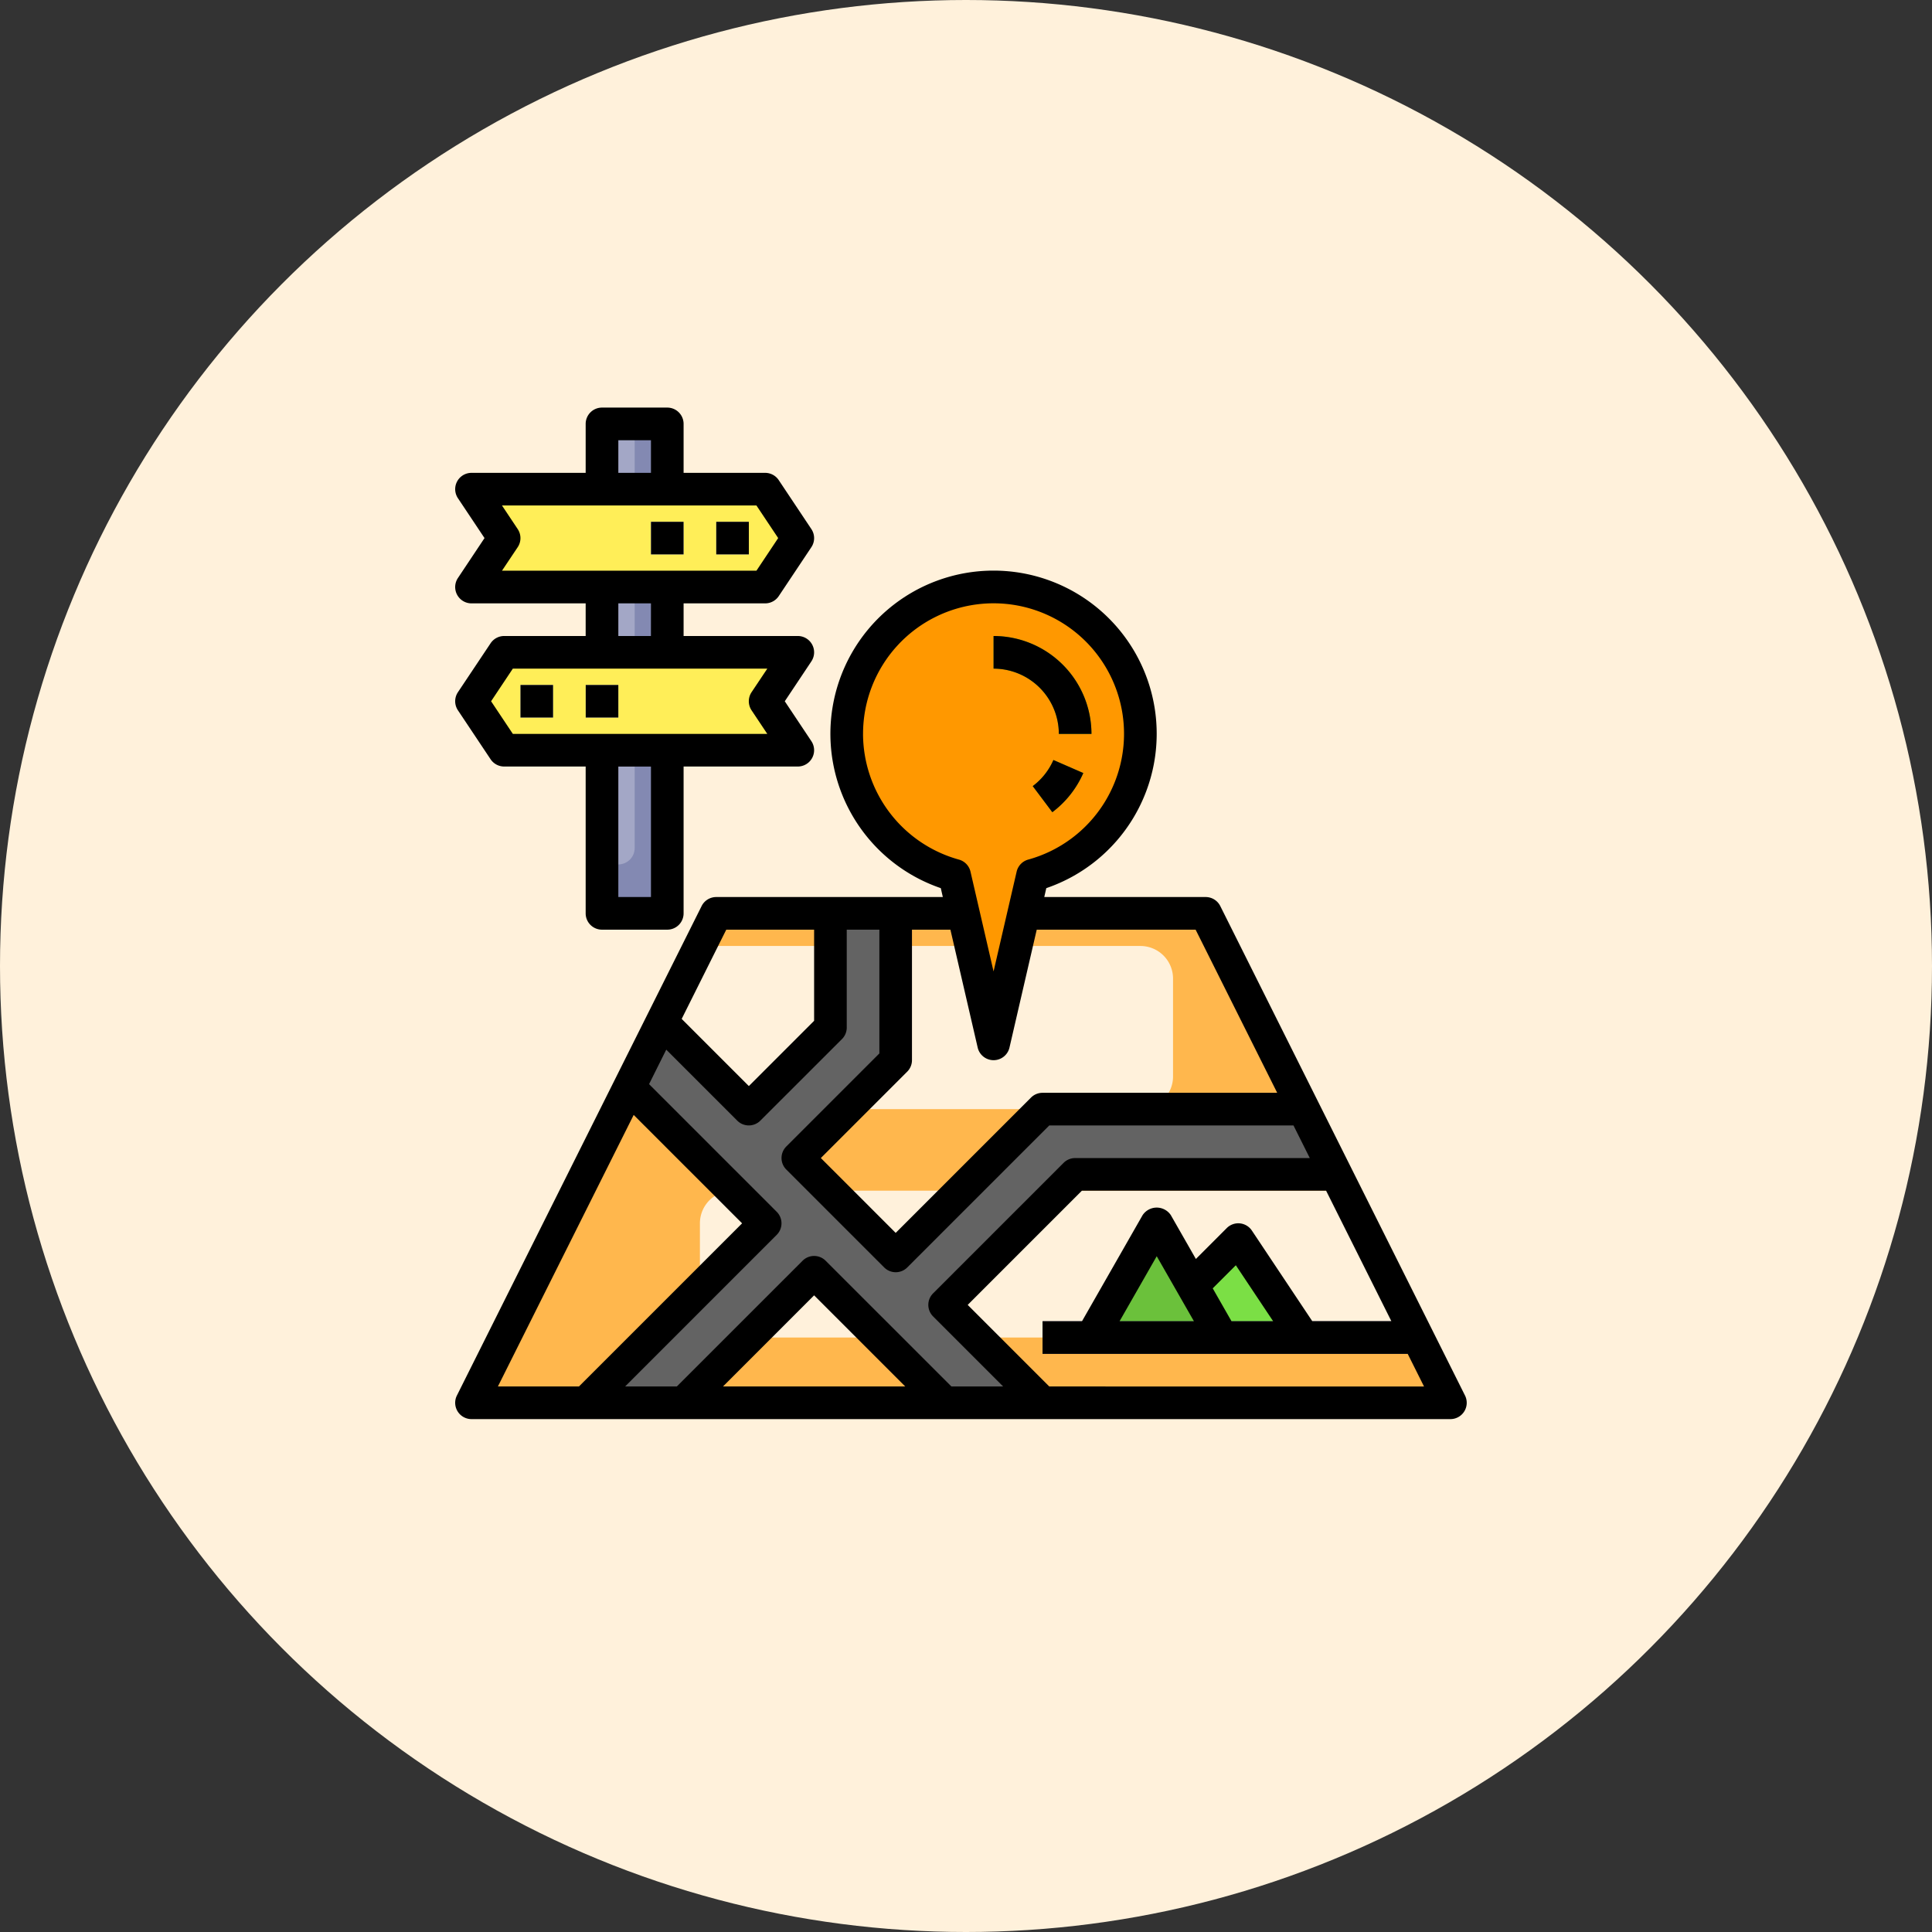 <svg xmlns="http://www.w3.org/2000/svg" width="191" height="191" viewBox="0 0 191 191">
  <rect x="0" y="0" width="191" height="191" fill="#333333" stroke="none"/>
  <g id="Grupo_84689" data-name="Grupo 84689" transform="translate(-705 -6471)">
    <circle id="Elipse_4079" data-name="Elipse 4079" cx="95.5" cy="95.5" r="95.5" transform="translate(705 6471)" fill="#fff1db"/>
    <g id="mapa-de-viaje" transform="translate(749 6510.295)">
      <path id="Trazado_145777" data-name="Trazado 145777" d="M50.387,32H26.194L2,80.387H98.774L74.581,32H56.839" transform="translate(0.613 19)" fill="#ffb74d"/>
      <path id="Trazado_145778" data-name="Trazado 145778" d="M79.71,49H19.226A3.225,3.225,0,0,0,16,52.226V60.29a3.225,3.225,0,0,0,3.226,3.226H86.968Z" transform="translate(9.194 29.419)" fill="#fff1db"/>
      <path id="Trazado_145779" data-name="Trazado 145779" d="M11,50.129H62.613A3.225,3.225,0,0,0,65.839,46.9V37.226A3.225,3.225,0,0,0,62.613,34H19.065Z" transform="translate(6.129 20.226)" fill="#fff1db"/>
      <path id="Trazado_145780" data-name="Trazado 145780" d="M57.387,57.806H83.194l-3.226-6.452H54.161L39.645,65.871l-9.677-9.677,9.677-9.677V32H33.194V43.29l-8.065,8.065-8.6-8.6L13.3,49.2l13.44,13.44L9,80.387h9.677l12.9-12.9,12.9,12.9h9.677L44.484,70.71Z" transform="translate(4.098 19.001)" fill="#636363"/>
      <path id="Trazado_145784" data-name="Trazado 145784" d="M57.29,61.677,50.839,52,46,56.839v4.839" transform="translate(27.581 31.258)" fill="#7bdf45"/>
      <path id="Trazado_145785" data-name="Trazado 145785" d="M10,2h6.452V50.387H10Z" transform="translate(5.517 0.613)" fill="#8389b2"/>
      <path id="Trazado_145786" data-name="Trazado 145786" d="M10,2V45.548h1.613a1.613,1.613,0,0,0,1.613-1.613V2Z" transform="translate(5.517 0.613)" fill="#a3a7c6"/>
      <path id="Trazado_145787" data-name="Trazado 145787" d="M31.032,15.677H2l3.226-4.839L2,6H31.032l3.226,4.839Z" transform="translate(0.613 3.065)" fill="#ffee58"/>
      <path id="Trazado_145789" data-name="Trazado 145789" d="M40,62.29,46.452,51,52.9,62.29" transform="translate(23.904 30.645)" fill="#6bc13b"/>
      <g id="Grupo_83594" data-name="Grupo 83594" transform="translate(26.807 12.29)">
        <path id="Trazado_145790" data-name="Trazado 145790" d="M17,8h3.226v3.226H17Z" transform="translate(-17 -8)" fill="#fff"/>
      </g>
      <g id="Grupo_83595" data-name="Grupo 83595" transform="translate(20.355 12.29)">
        <path id="Trazado_145791" data-name="Trazado 145791" d="M13,8h3.226v3.226H13Z" transform="translate(-13 -8)" fill="#fff"/>
      </g>
      <path id="Trazado_145792" data-name="Trazado 145792" d="M5.226,25.677H34.258l-3.226-4.839L34.258,16H5.226L2,20.839Z" transform="translate(0.613 9.194)" fill="#ffee58"/>
      <g id="Grupo_83596" data-name="Grupo 83596" transform="translate(7.452 28.419)">
        <path id="Trazado_145794" data-name="Trazado 145794" d="M5,18H8.226v3.226H5Z" transform="translate(-5 -18)" fill="#fff"/>
      </g>
      <g id="Grupo_83597" data-name="Grupo 83597" transform="translate(13.904 28.419)">
        <path id="Trazado_145795" data-name="Trazado 145795" d="M9,18h3.226v3.226H9Z" transform="translate(-9 -18)" fill="#fff"/>
      </g>
      <path id="Trazado_145796" data-name="Trazado 145796" d="M73.29,57H37v3.226H74.9Z" transform="translate(22.065 34.323)" fill="#61668c"/>
      <path id="Trazado_145797" data-name="Trazado 145797" d="M54.032,26.516A14.516,14.516,0,1,0,35.665,40.5l3.852,16.663L43.368,40.5A14.508,14.508,0,0,0,54.032,26.516Z" transform="translate(14.71 6.742)" fill="#ff9800"/>
      <path id="Trazado_145798" data-name="Trazado 145798" d="M39.516,12a14.5,14.5,0,0,0-9.1,25.806h13.94a1.613,1.613,0,0,0,1.613-1.613V13.527A14.417,14.417,0,0,0,39.516,12Z" transform="translate(14.71 6.742)" fill="#ff9800"/>
      <g id="Grupo_83598" data-name="Grupo 83598" transform="translate(54.226 23.581)">
        <path id="Trazado_145799" data-name="Trazado 145799" d="M43.677,24.677H40.452A6.458,6.458,0,0,0,34,18.226V15A9.687,9.687,0,0,1,43.677,24.677Z" transform="translate(-34 -15)" fill="#559b2d"/>
      </g>
      <g id="Grupo_83599" data-name="Grupo 83599" transform="translate(58.097 35.839)">
        <path id="Trazado_145800" data-name="Trazado 145800" d="M38.337,27.761,36.4,25.181A6.473,6.473,0,0,0,38.447,22.6L41.4,23.89a9.725,9.725,0,0,1-3.065,3.871Z" transform="translate(-36.4 -22.6)" fill="#559b2d"/>
      </g>
      <path id="Trazado_145801" data-name="Trazado 145801" d="M25.363,44.15,1.17,92.537a1.613,1.613,0,0,0,1.444,2.334H99.388a1.613,1.613,0,0,0,1.444-2.334L76.638,44.15a1.615,1.615,0,0,0-1.444-.892H59.238l.2-.879a16.129,16.129,0,1,0-10.429,0l.2.879H26.807A1.615,1.615,0,0,0,25.363,44.15ZM39.71,56.161V46.484h3.226V58.719l-9.2,9.2a1.611,1.611,0,0,0,0,2.281l9.677,9.677a1.612,1.612,0,0,0,2.281,0L59.733,65.839H83.875l1.613,3.226h-23.2a1.606,1.606,0,0,0-1.14.473l-12.9,12.9a1.611,1.611,0,0,0,0,2.281l6.924,6.924H50.055L37.625,79.215a1.611,1.611,0,0,0-2.281,0L22.913,91.645H17.8L32.786,76.656a1.611,1.611,0,0,0,0-2.281L20.167,61.756l1.7-3.411,7.019,7.019a1.612,1.612,0,0,0,2.282,0L39.238,57.3a1.609,1.609,0,0,0,.473-1.14Zm5.784,35.484H27.475l9.01-9.01ZM18.647,64.8,29.365,75.516,13.236,91.645H5.223ZM59.733,91.645l-8.065-8.065,11.29-11.29H87.1l6.452,12.9H85.734l-5.973-8.96a1.613,1.613,0,0,0-2.482-.245L74.226,79.04l-2.471-4.326a1.677,1.677,0,0,0-2.8,0L62.968,85.194h-3.9v3.226h36.1l1.613,3.226Zm14.3-6.452H66.683l3.673-6.426Zm3.715,0-1.856-3.25,2.284-2.282,3.689,5.532ZM41.323,27.129A12.9,12.9,0,1,1,57.65,39.556a1.615,1.615,0,0,0-1.144,1.192l-2.281,9.866-2.281-9.866A1.612,1.612,0,0,0,50.8,39.556a12.927,12.927,0,0,1-9.479-12.427ZM52.654,58.137a1.614,1.614,0,0,0,3.145,0l2.694-11.653H74.2l8.065,16.129h-23.2a1.606,1.606,0,0,0-1.14.473L44.549,76.461l-7.4-7.4,8.537-8.537a1.609,1.609,0,0,0,.473-1.14v-12.9h3.8ZM36.484,46.484v9.01l-6.452,6.452-6.64-6.64L27.8,46.484Z" transform="translate(0 6.129)"/>
      <path id="Trazado_145802" data-name="Trazado 145802" d="M40.452,24.677h3.226A9.687,9.687,0,0,0,34,15v3.226A6.458,6.458,0,0,1,40.452,24.677Z" transform="translate(20.226 8.581)"/>
      <path id="Trazado_145803" data-name="Trazado 145803" d="M36.4,25.181l1.937,2.581A9.707,9.707,0,0,0,41.4,23.89L38.444,22.6A6.441,6.441,0,0,1,36.4,25.181Z" transform="translate(21.697 13.239)"/>
      <path id="Trazado_145804" data-name="Trazado 145804" d="M21.968,1H15.516A1.612,1.612,0,0,0,13.9,2.613V7.452H2.613A1.612,1.612,0,0,0,1.271,9.958L3.9,13.9,1.271,17.847a1.613,1.613,0,0,0,1.342,2.508H13.9v3.226H5.839A1.615,1.615,0,0,0,4.5,24.3L1.271,29.137a1.611,1.611,0,0,0,0,1.789L4.5,35.765a1.613,1.613,0,0,0,1.342.719H13.9V51a1.612,1.612,0,0,0,1.613,1.613h6.452A1.612,1.612,0,0,0,23.581,51V36.484h11.29a1.612,1.612,0,0,0,1.342-2.506l-2.629-3.945,2.629-3.944a1.613,1.613,0,0,0-1.342-2.508H23.581V20.355h8.065a1.615,1.615,0,0,0,1.342-.718L36.213,14.8a1.611,1.611,0,0,0,0-1.789L32.987,8.171a1.613,1.613,0,0,0-1.342-.719H23.581V2.613A1.612,1.612,0,0,0,21.968,1ZM17.129,4.226h3.226V7.452H17.129Zm3.226,45.161H17.129v-12.9h3.226ZM30.3,30.927l1.555,2.331H6.7l-2.15-3.226L6.7,26.806H31.858L30.3,29.137A1.614,1.614,0,0,0,30.3,30.927Zm-9.948-7.347H17.129V20.355h3.226ZM32.932,13.9l-2.15,3.226H5.626L7.181,14.8a1.611,1.611,0,0,0,0-1.789L5.626,10.677H30.782Z" transform="translate(0)"/>
      <path id="Trazado_145805" data-name="Trazado 145805" d="M5,18H8.226v3.226H5Z" transform="translate(2.452 10.419)"/>
      <path id="Trazado_145806" data-name="Trazado 145806" d="M9,18h3.226v3.226H9Z" transform="translate(4.904 10.419)"/>
      <path id="Trazado_145807" data-name="Trazado 145807" d="M17,8h3.226v3.226H17Z" transform="translate(9.807 4.29)"/>
      <path id="Trazado_145808" data-name="Trazado 145808" d="M13,8h3.226v3.226H13Z" transform="translate(7.355 4.29)"/>
    </g>
  </g>
</svg>
